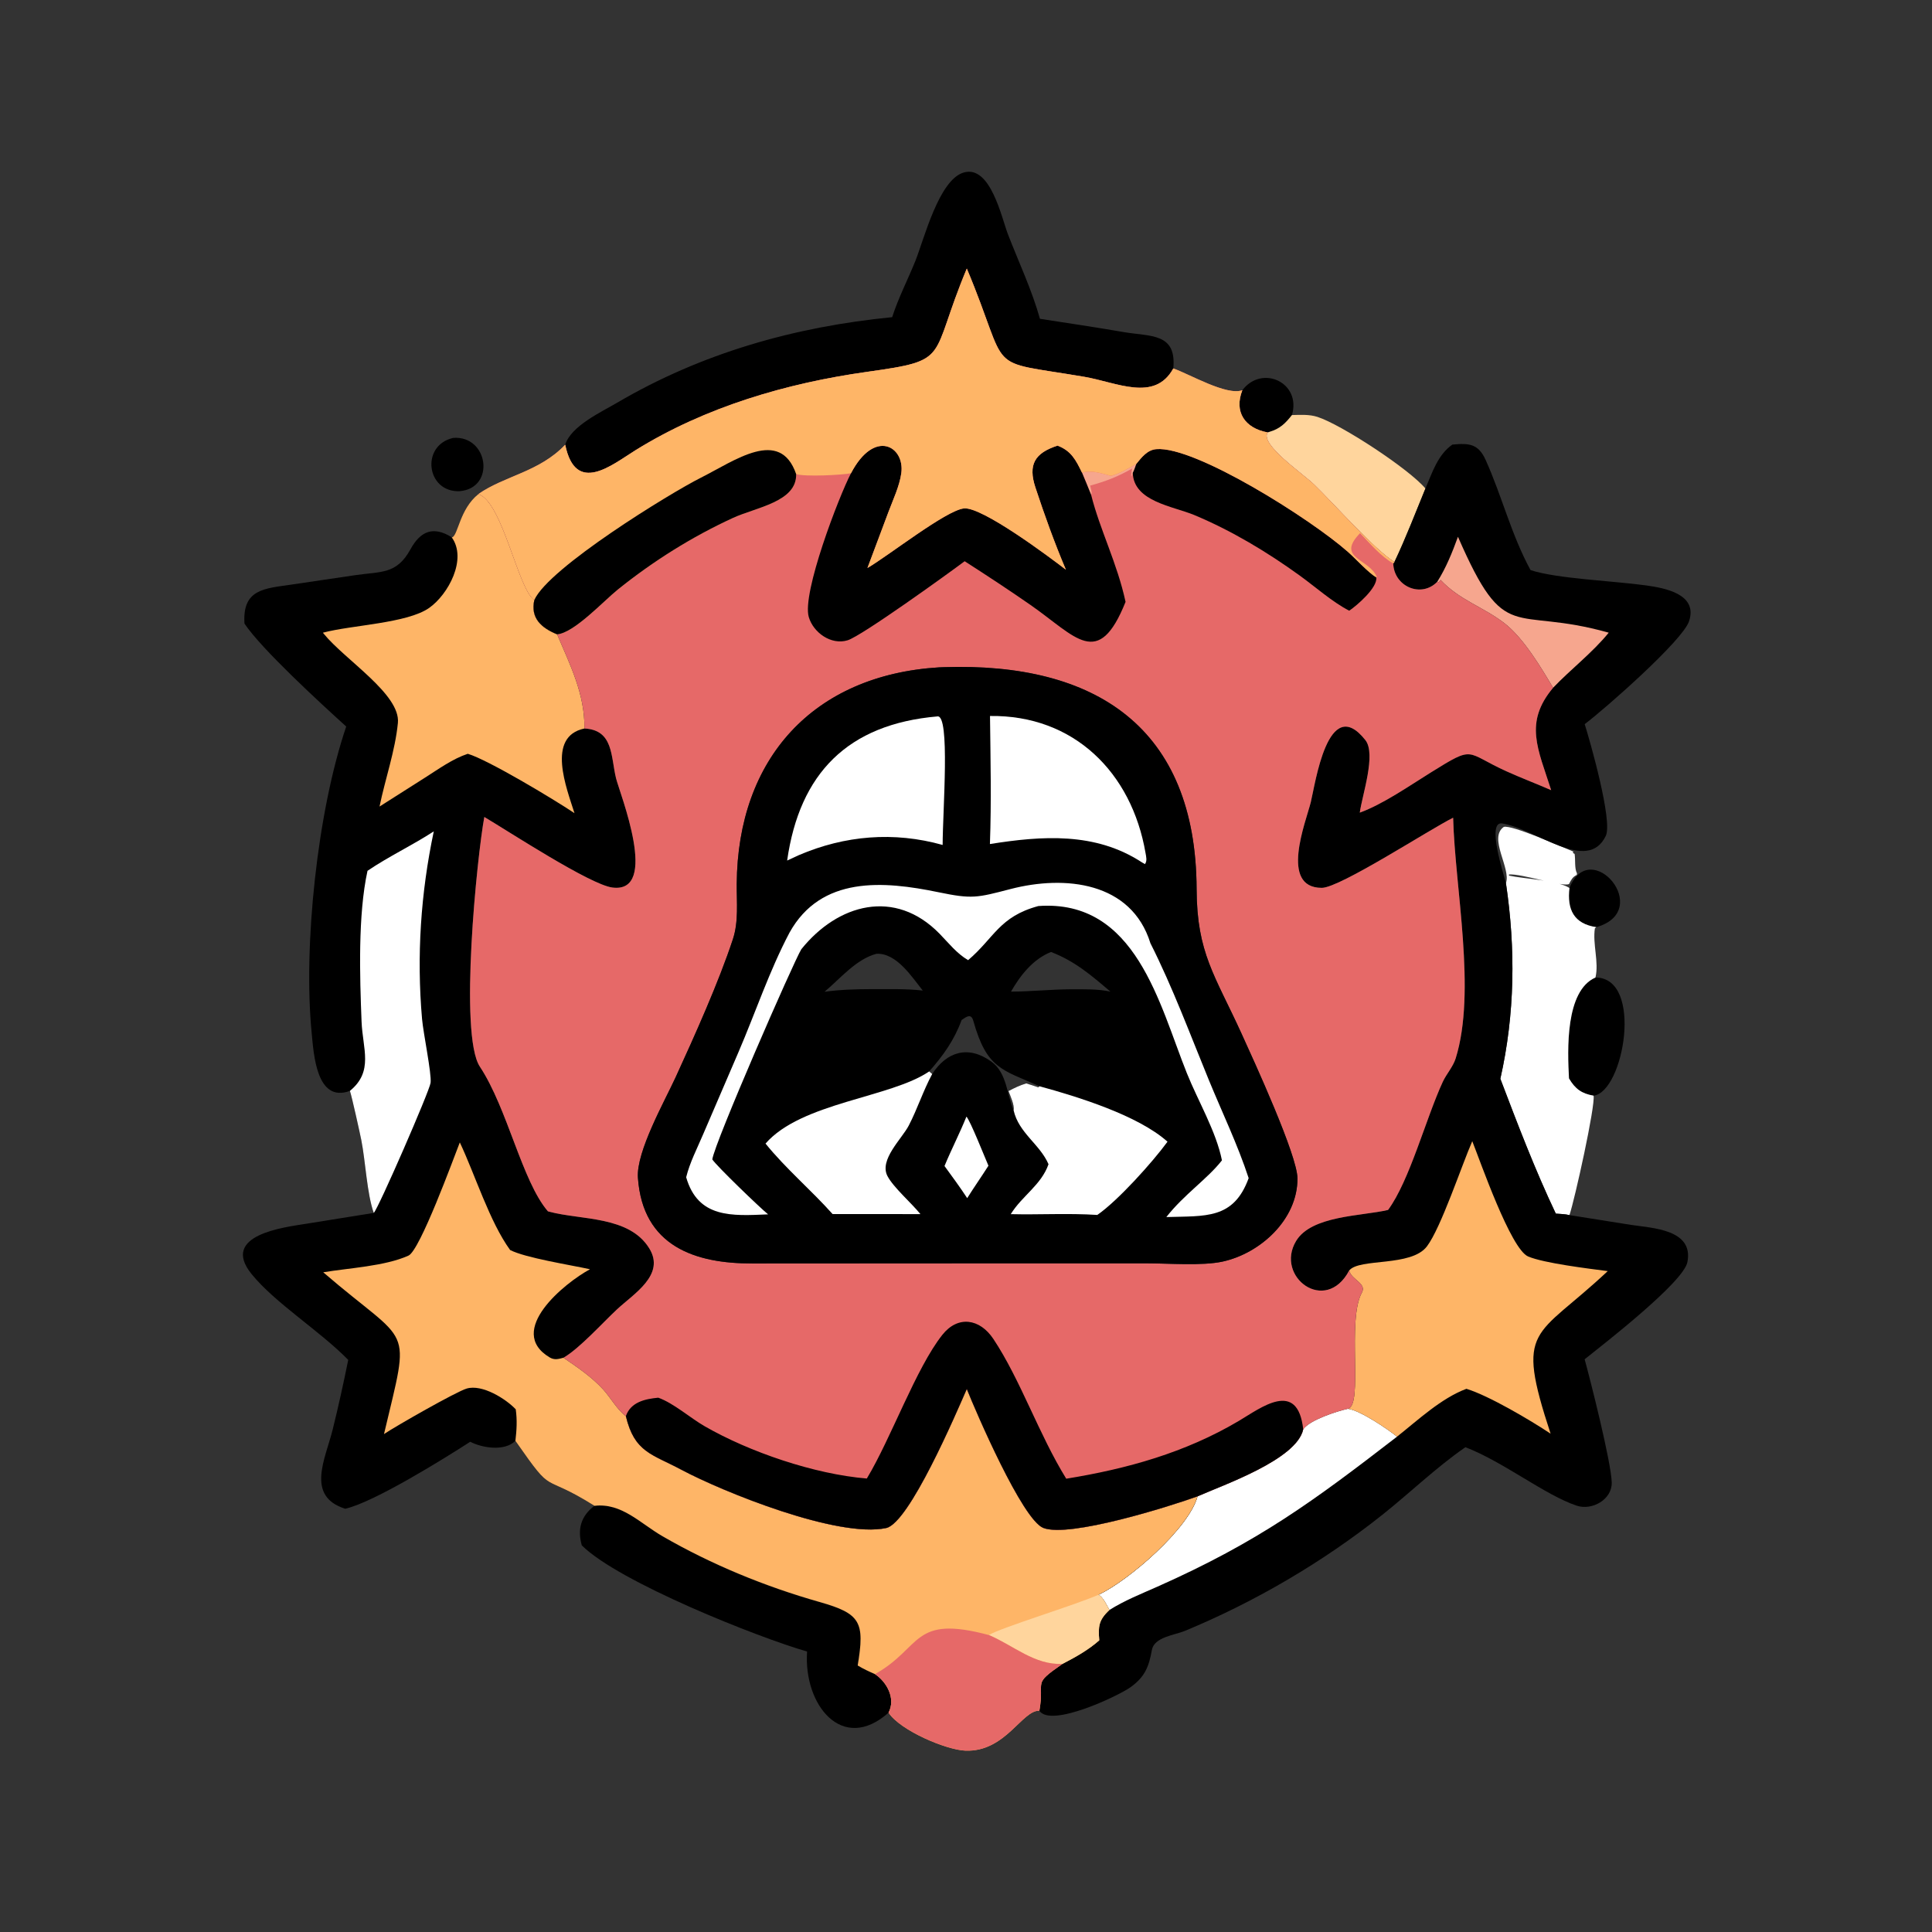 <?xml version="1.0" encoding="utf-8" ?>
<svg xmlns="http://www.w3.org/2000/svg" xmlns:xlink="http://www.w3.org/1999/xlink" width="1024" height="1024">
	<rect width="100%" height="100%" fill="#333333" stroke="none"/>
	<path transform="scale(1.6 1.6)" d="M150.14 145.06C161.783 144.177 164.264 161.683 152.269 162.711C141.194 163.167 139.269 147.495 150.14 145.06Z"/>
	<path transform="scale(1.6 1.6)" d="M519.905 294.15C526.78 276.776 548.038 301.606 528.823 307.133C521.349 306.031 519.059 301.285 519.905 294.15Z"/>
	<path transform="scale(1.6 1.6)" d="M411.542 129.262C418.035 120.69 431.148 126.703 427.98 137.493C425.829 140.21 424.05 142.028 420.566 143.049L419.92 143.245C412.362 141.852 408.716 136.438 411.542 129.262Z"/>
	<path transform="scale(1.6 1.6)" d="M528.516 323.816C544.557 323.812 537.927 361.763 527.89 362.957C523.987 362.265 521.825 360.781 519.747 357.239C519.242 347.817 518.485 328.208 528.516 323.816Z"/>
	<path fill="#FFD59D" transform="scale(1.6 1.6)" d="M419.92 143.245L420.566 143.049C424.05 142.028 425.829 140.21 427.98 137.493C430.796 137.425 433.688 137.227 436.41 138.099C444.362 140.648 466.812 155.381 472.195 161.828C468.844 169.972 465.706 178.214 461.923 186.171C455.231 182.028 441.79 166.754 435.304 160.507C431.422 156.768 417.256 147.179 419.92 143.245Z"/>
	<path transform="scale(1.6 1.6)" d="M196.912 498.814C205.968 497.782 212.032 504.604 219.525 508.928C235.799 518.321 253.464 525.558 271.528 530.691C285.117 534.553 286.524 537.285 284.127 551.709C285.974 552.832 287.867 553.706 289.847 554.568C293.779 557.188 296.805 562.65 294.341 567.338C279.104 580.918 266.132 564.869 267.358 547.093C251.243 542.464 204.948 524.093 192.725 511.92C191.25 506.612 192.367 502.277 196.912 498.814Z"/>
	<path fill="white" transform="scale(1.6 1.6)" d="M498.858 292.539C500.638 287.711 492.939 277.594 498.143 273.928C500.845 273.158 517.37 280.568 521.191 282.099L521.042 282.532L521.612 282.876C521.926 284.784 521.518 287.735 522.402 289.314L522.332 289.831C520.94 290.47 520.422 291.526 519.765 292.835C517.76 293.956 504.021 289.33 499.861 289.683L499.88 290.055C504.909 291.181 515.736 291.509 519.905 294.15C519.059 301.285 521.349 306.031 528.823 307.133L528.336 307.474C527.506 312.693 529.731 318.705 528.516 323.816C518.485 328.208 519.242 347.817 519.747 357.239C521.825 360.781 523.987 362.265 527.89 362.957C528.523 366.285 521.675 397.278 519.902 402.519C518.445 402.172 516.872 402.144 515.38 402.025C508.473 387.486 502.733 372.399 497.011 357.36C501.852 335.842 502.092 314.278 498.858 292.539Z"/>
	<path transform="scale(1.6 1.6)" d="M295.547 105.065C297.522 98.848 300.738 92.606 303.197 86.511C306.092 79.334 310.995 59.556 319.24 57.149C328.131 54.553 331.799 72.201 333.913 77.661C337.475 86.861 341.843 96.107 344.496 105.608C353.678 107.041 362.875 108.384 372.032 109.973C381.131 111.551 389.798 110.156 388.67 122.056C382.498 133.305 369.927 126.645 359.136 124.815C325.132 119.047 335.211 124.601 320.269 88.969C307.596 119.257 315.448 119.217 287.179 123.189C260.492 126.939 233.622 134.824 210.569 149.113C202.756 153.955 190.673 164.145 187.234 147.324C189.09 141.154 199.231 136.459 204.318 133.471C232.45 116.946 263.182 108.253 295.547 105.065Z"/>
	<path transform="scale(1.6 1.6)" d="M481.103 147.282C486.698 146.728 489.729 147.034 492.127 152.345C497.552 164.358 500.612 177.112 507.007 188.844C515.413 191.698 535.114 192.48 545.369 193.937C551.304 194.78 562.614 196.733 559.493 205.864C557.307 212.259 531.898 234.632 524.95 239.885C526.673 245.326 534.289 271.956 531.945 276.876C525.901 289.561 508.694 274.477 497.602 272.772C492.375 271.969 498.082 289.494 498.858 292.539C502.092 314.278 501.852 335.842 497.011 357.36C502.733 372.399 508.473 387.486 515.38 402.025C516.872 402.144 518.445 402.172 519.902 402.519L540.355 405.768C547.3 406.823 561.134 407.237 558.971 418.106C557.637 424.808 531.259 445.224 524.936 450.278C526.855 457.256 533.721 484.365 533.908 491.063C534.066 496.766 527.361 500.452 522.322 498.78C511.908 495.325 498.065 484.269 485.449 479.407L485.109 479.638C475.75 486.114 466.859 494.698 457.878 501.83C438.194 517.464 415.769 530.618 392.513 540.253C389.087 541.672 382.346 542.28 381.578 546.575C380.571 552.203 379.217 555.537 374.467 558.936C370.581 561.718 348.19 572.431 344.3 566.71C346.177 556.275 341.636 558.342 351.938 551.192C356.272 548.949 360.462 546.618 364.14 543.38C363.789 538.82 363.869 536.724 367.498 533.337C366.572 531.729 365.484 529.186 363.897 528.284C373.984 523.529 393.882 506.251 396.687 495.688C405.042 491.964 429.566 483.53 431.703 473.478C433.887 470.352 442.88 467.499 446.503 466.676C451.695 465.566 446.082 437.383 451.12 428.218C452.848 425.075 447.666 424.006 446.931 420.88C439.109 435.633 422.229 422.933 429.346 411.098C434.439 402.629 450.995 402.882 459.811 400.814C466.979 391.084 472.314 370.566 477.921 358.409C479.15 355.745 481.339 353.405 482.213 350.602C489.12 328.44 481.973 294.263 481.371 270.886C473.944 274.506 443.868 294.116 437.864 294.113C423.771 294.109 432.568 272.33 434.212 265.752C435.665 259.942 439.867 229.444 452.294 245.16C455.962 249.799 451.208 263.503 450.445 269.196C458.067 266.443 466.977 260.244 473.992 255.883C488.77 246.697 485.129 249.223 499.064 255.518C503.931 257.717 508.947 259.614 513.847 261.752C509.472 248.043 504.794 239.412 514.477 227.841C510.513 221.115 504.662 211.357 498.443 206.52C491.476 201.101 483.424 198.787 477.219 192.129L476.625 192.898L476.1 192.733C470.759 198.198 461.75 194.29 461.531 186.63L461.923 186.171C465.706 178.214 468.844 169.972 472.195 161.828C474.431 156.593 476.263 150.673 481.103 147.282Z"/>
	<path fill="#F6A68E" transform="scale(1.6 1.6)" d="M482.967 177.813C498.872 214.261 500.74 200.51 532.912 209.583C527.511 216.233 520.411 221.62 514.477 227.841C510.513 221.115 504.662 211.357 498.443 206.52C491.476 201.101 483.424 198.787 477.219 192.129L476.625 192.898L476.1 192.733C479.055 188.054 481.081 182.997 482.967 177.813Z"/>
	<path fill="white" transform="scale(1.6 1.6)" d="M446.503 466.676C450.564 467.189 459.697 473.418 462.784 475.911C434.991 497.36 416.945 510.691 383.42 525.598C378.048 527.987 372.481 530.189 367.498 533.337C366.572 531.729 365.484 529.186 363.897 528.284C373.984 523.529 393.882 506.251 396.687 495.688C405.042 491.964 429.566 483.53 431.703 473.478C433.887 470.352 442.88 467.499 446.503 466.676Z"/>
	<path fill="#FEB567" transform="scale(1.6 1.6)" d="M446.931 420.88C450.286 416.675 467.492 419.765 472.699 412.864C477.37 406.673 484.183 386.074 487.709 378.034C490.372 384.705 500.439 413.75 506.208 416.22C511.401 418.444 526.265 420.25 532.584 421.069C508.515 443.716 501.811 438.885 513.655 474.923C506.981 470.474 493.19 462.324 485.769 460.059C477.394 463.197 469.775 470.379 462.784 475.911C459.697 473.418 450.564 467.189 446.503 466.676C451.695 465.566 446.082 437.383 451.12 428.218C452.848 425.075 447.666 424.006 446.931 420.88Z"/>
	<path transform="scale(1.6 1.6)" d="M158.482 163.651C166.542 166.319 171.604 195.236 177.004 198.742C175.658 204.759 179.288 207.977 184.551 210.137C188.871 220.298 193.779 229.97 193.599 241.325C203.263 241.797 202.307 250.595 204.07 257.809C205.264 262.697 218.678 296.072 202.84 294.004C195.423 293.035 168.512 275.421 160.438 270.636C158.053 283.457 151.976 342.77 158.958 353.335C168.144 367.236 172.914 391.278 181.506 401.269L181.958 401.393C192.551 404.228 208.42 402.719 215.084 413.544C220.503 422.346 209.908 428.583 204.347 433.785C199.4 438.412 192.013 446.652 186.654 449.771C191.342 452.956 195.911 456.04 199.781 460.24C202.112 462.769 204.633 467.233 207.331 469.107C210.188 481.11 215.87 481.609 225.707 486.858C239.391 494.159 277.56 509.624 293.567 506.178C301.192 504.537 316.659 468.353 320.265 460.107C323.216 467.509 338.659 503.455 345.625 506.149C354.261 509.488 387.46 499.023 396.687 495.688C393.882 506.251 373.984 523.529 363.897 528.284C365.484 529.186 366.572 531.729 367.498 533.337C363.869 536.724 363.789 538.82 364.14 543.38C360.462 546.618 356.272 548.949 351.938 551.192C341.636 558.342 346.177 556.275 344.3 566.71C338.591 566.437 333.081 580.421 319.826 579.93C313.426 579.693 298.163 573.229 294.341 567.338C296.805 562.65 293.779 557.188 289.847 554.568C287.867 553.706 285.974 552.832 284.127 551.709C286.524 537.285 285.117 534.553 271.528 530.691C253.464 525.558 235.799 518.321 219.525 508.928C212.032 504.604 205.968 497.782 196.912 498.814C178.678 487.386 183.909 496.171 170.986 477.658L170.735 477.302C167.145 480.864 159.754 479.668 155.771 477.603C147.35 483.045 123.864 497.681 114.356 499.791C101.164 495.625 107.809 483.234 110.187 473.626C112.089 465.945 113.792 458.242 115.354 450.485C106.025 440.92 91.095 431.644 83.323 422.025C72.85 409.065 94.079 406.566 101.383 405.395L123.818 401.794C121.554 395.522 121.072 384.58 119.681 377.632C119.205 375.253 116.573 363.326 115.912 361.367C104.747 365.515 103.908 348.88 103.255 342.289C100.405 313.505 105.109 268.857 114.688 240.674C106.337 233.101 86.658 215.079 80.986 206.571C80.242 195.098 87.63 194.968 96.588 193.647L117.519 190.554C126.187 189.265 131.361 190.376 135.965 181.975C139.284 175.92 143.514 174.18 149.608 177.948L149.758 178.011C151.756 177.282 152.215 168.666 158.482 163.651Z"/>
	<path fill="white" transform="scale(1.6 1.6)" d="M121.742 288.465C128.728 283.718 136.561 280.05 143.697 275.399C139.363 295.871 137.991 316.706 139.808 337.542C140.22 342.269 143.019 355.646 142.635 358.702C142.293 361.43 125.348 400.314 123.818 401.794C121.554 395.522 121.072 384.58 119.681 377.632C119.205 375.253 116.573 363.326 115.912 361.367C123.838 354.901 120.131 347.413 119.775 338.455C119.181 323.543 118.534 303.099 121.742 288.465Z"/>
	<path fill="#FEB567" transform="scale(1.6 1.6)" d="M158.482 163.651C166.542 166.319 171.604 195.236 177.004 198.742C175.658 204.759 179.288 207.977 184.551 210.137C188.871 220.298 193.779 229.97 193.599 241.325C180.83 244.008 187.738 261.191 190.303 269.374C183.252 264.645 161.536 251.634 154.961 249.703C149.93 251.37 145.346 254.717 140.895 257.538L125.723 267.182C127.599 258.01 130.893 248.796 131.805 239.5C132.737 230.008 114.251 218.585 107.222 209.911L106.964 209.587C116.562 207.028 134.826 206.517 142.161 201.383C148.439 196.989 154.886 185.184 149.608 177.948L149.758 178.011C151.756 177.282 152.215 168.666 158.482 163.651Z"/>
	<path fill="#FEB567" transform="scale(1.6 1.6)" d="M152.32 378.439C157.386 389.148 162.157 404.657 168.98 414.081C173.998 416.68 188.869 419.017 195.449 420.454C187.112 424.933 167.464 440.854 182.042 449.638C183.662 450.613 184.932 450.216 186.654 449.771C191.342 452.956 195.911 456.04 199.781 460.24C202.112 462.769 204.633 467.233 207.331 469.107C210.188 481.11 215.87 481.609 225.707 486.858C239.391 494.159 277.56 509.624 293.567 506.178C301.192 504.537 316.659 468.353 320.265 460.107C323.216 467.509 338.659 503.455 345.625 506.149C354.261 509.488 387.46 499.023 396.687 495.688C393.882 506.251 373.984 523.529 363.897 528.284C365.484 529.186 366.572 531.729 367.498 533.337C363.869 536.724 363.789 538.82 364.14 543.38C360.462 546.618 356.272 548.949 351.938 551.192C341.636 558.342 346.177 556.275 344.3 566.71C338.591 566.437 333.081 580.421 319.826 579.93C313.426 579.693 298.163 573.229 294.341 567.338C296.805 562.65 293.779 557.188 289.847 554.568C287.867 553.706 285.974 552.832 284.127 551.709C286.524 537.285 285.117 534.553 271.528 530.691C253.464 525.558 235.799 518.321 219.525 508.928C212.032 504.604 205.968 497.782 196.912 498.814C178.678 487.386 183.909 496.171 170.986 477.658L170.735 477.302C171.155 473.699 171.352 470.458 170.847 466.854C167.58 463.397 159.74 458.452 154.584 459.982C151.093 461.017 130.99 472.503 127.204 475.054C136.073 437.476 136.359 446.695 107.074 421.462C115.493 420.046 127.57 419.455 135.33 415.929C139.122 414.206 150.19 383.883 152.32 378.439Z"/>
	<path fill="#FFD59D" transform="scale(1.6 1.6)" d="M327.605 541.637C330.71 539.456 356.549 531.573 363.897 528.284C365.484 529.186 366.572 531.729 367.498 533.337C363.869 536.724 363.789 538.82 364.14 543.38C360.462 546.618 356.272 548.949 351.938 551.192C342.71 551.624 335.754 545.092 327.605 541.637Z"/>
	<path fill="#E66968" transform="scale(1.6 1.6)" d="M289.847 554.568C305.622 545.76 301.977 534.782 327.605 541.637C335.754 545.092 342.71 551.624 351.938 551.192C341.636 558.342 346.177 556.275 344.3 566.71C338.591 566.437 333.081 580.421 319.826 579.93C313.426 579.693 298.163 573.229 294.341 567.338C296.805 562.65 293.779 557.188 289.847 554.568Z"/>
	<path fill="#E66968" transform="scale(1.6 1.6)" d="M187.234 147.324C190.673 164.145 202.756 153.955 210.569 149.113C233.622 134.824 260.492 126.939 287.179 123.189C315.448 119.217 307.596 119.257 320.269 88.969C335.211 124.601 325.132 119.047 359.136 124.815C369.927 126.645 382.498 133.305 388.67 122.056C394.141 123.965 406.343 131.18 411.542 129.262C408.716 136.438 412.362 141.852 419.92 143.245C417.256 147.179 431.422 156.768 435.304 160.507C441.79 166.754 455.231 182.028 461.923 186.171L461.531 186.63C461.75 194.29 470.759 198.198 476.1 192.733L476.625 192.898L477.219 192.129C483.424 198.787 491.476 201.101 498.443 206.52C504.662 211.357 510.513 221.115 514.477 227.841C504.794 239.412 509.472 248.043 513.847 261.752C508.947 259.614 503.931 257.717 499.064 255.518C485.129 249.223 488.77 246.697 473.992 255.883C466.977 260.244 458.067 266.443 450.445 269.196C451.208 263.503 455.962 249.799 452.294 245.16C439.867 229.444 435.665 259.942 434.212 265.752C432.568 272.33 423.771 294.109 437.864 294.113C443.868 294.116 473.944 274.506 481.371 270.886C481.973 294.263 489.12 328.44 482.213 350.602C481.339 353.405 479.15 355.745 477.921 358.409C472.314 370.566 466.979 391.084 459.811 400.814C450.995 402.882 434.439 402.629 429.346 411.098C422.229 422.933 439.109 435.633 446.931 420.88C447.666 424.006 452.848 425.075 451.12 428.218C446.082 437.383 451.695 465.566 446.503 466.676C442.88 467.499 433.887 470.352 431.703 473.478C429.566 483.53 405.042 491.964 396.687 495.688C387.46 499.023 354.261 509.488 345.625 506.149C338.659 503.455 323.216 467.509 320.265 460.107C316.659 468.353 301.192 504.537 293.567 506.178C277.56 509.624 239.391 494.159 225.707 486.858C215.87 481.609 210.188 481.11 207.331 469.107C204.633 467.233 202.112 462.769 199.781 460.24C195.911 456.04 191.342 452.956 186.654 449.771C192.013 446.652 199.4 438.412 204.347 433.785C209.908 428.583 220.503 422.346 215.084 413.544C208.42 402.719 192.551 404.228 181.958 401.393L181.506 401.269C172.914 391.278 168.144 367.236 158.958 353.335C151.976 342.77 158.053 283.457 160.438 270.636C168.512 275.421 195.423 293.035 202.84 294.004C218.678 296.072 205.264 262.697 204.07 257.809C202.307 250.595 203.263 241.797 193.599 241.325C193.779 229.97 188.871 220.298 184.551 210.137C179.288 207.977 175.658 204.759 177.004 198.742C171.604 195.236 166.542 166.319 158.482 163.651C167.298 157.542 178.572 156.399 187.234 147.324ZM311.071 221.069C269.405 223.63 244.336 251.261 244.051 292.816C244.009 298.862 244.704 305.26 242.793 311.076C238.112 325.323 230.057 343.237 223.803 356.872C220.217 364.69 210.718 381.49 211.318 390.13C212.899 412.912 230.377 418.592 249.225 418.537L330.234 418.492L379.854 418.493C387.073 418.499 398.257 419.377 404.941 417.93C417.525 415.207 429.86 403.964 429.803 390.377C429.771 382.758 415.507 351.691 411.296 342.44C402.497 323.109 396.472 315.773 396.393 294.526C396.194 241.05 363.036 219.337 312.625 221.009L311.071 221.069Z"/>
	<path fill="#F6A68E" transform="scale(1.6 1.6)" d="M368.043 157.642C371.173 156.749 373.65 155.262 376.431 153.652C376.063 154.607 375.752 155.758 375.246 156.637C374.372 159.595 374.852 156.181 375.028 155.2C370.441 157.856 366.252 159.463 361.12 160.864C361.335 161.816 361.845 163.077 361.464 163.962C360.495 161.493 359.456 159.05 358.441 156.6C361.578 155.588 364.961 156.871 368.043 157.642Z"/>
	<path transform="scale(1.6 1.6)" d="M376.431 153.652C378.181 151.502 380.039 149.048 383.021 148.786C395.803 147.663 434.076 171.821 446.51 182.8C449.061 185.052 453.235 189.662 455.908 191.264C456.401 194.64 449.485 200.605 446.944 202.299C441.299 199.387 435.777 194.433 430.549 190.656C419.745 182.852 407.978 175.777 395.646 170.623C388.583 167.672 375.547 166.181 375.246 156.637C375.752 155.758 376.063 154.607 376.431 153.652Z"/>
	<path transform="scale(1.6 1.6)" d="M281.899 156.776C289.718 141.854 299.792 147.894 298.569 156.746C297.973 161.055 295.835 165.523 294.309 169.6L287.349 188.161C294.382 184.053 313.342 169.091 319.294 168.423C325.271 167.752 347.83 184.662 353.093 188.722C349.336 179.878 345.994 170.584 342.987 161.458C340.511 153.941 342.74 150.066 350.323 147.622C354.875 149.332 356.429 152.462 358.441 156.6C359.456 159.05 360.495 161.493 361.464 163.962C364.355 175.507 370.089 186.549 372.855 199.376C363.793 222.011 356.413 210.86 341.372 200.4C334.205 195.416 326.901 190.633 319.559 185.911C314.081 190.016 285.492 210.65 280.78 212.104C275.352 213.778 269.437 209.581 267.919 204.405C265.591 196.468 277.908 164.437 281.899 156.776Z"/>
	<path transform="scale(1.6 1.6)" d="M287.149 489.781C295.195 476.431 303.456 453.161 312.17 442.174C317.3 435.705 324.553 436.755 329.075 443.56C338.053 457.07 344.155 475.219 353.203 489.839C373.359 486.581 392.644 481.197 410.341 470.717C417.689 466.365 429.875 456.833 431.703 473.478C429.566 483.53 405.042 491.964 396.687 495.688C387.46 499.023 354.261 509.488 345.625 506.149C338.659 503.455 323.216 467.509 320.265 460.107C316.659 468.353 301.192 504.537 293.567 506.178C277.56 509.624 239.391 494.159 225.707 486.858C215.87 481.609 210.188 481.11 207.331 469.107C208.949 464.442 213.67 463.423 218.063 463.004C223.196 464.842 228.571 469.666 233.425 472.459C248.253 480.991 269.716 488.34 287.149 489.781Z"/>
	<path fill="#FEB567" transform="scale(1.6 1.6)" d="M187.234 147.324C190.673 164.145 202.756 153.955 210.569 149.113C233.622 134.824 260.492 126.939 287.179 123.189C315.448 119.217 307.596 119.257 320.269 88.969C335.211 124.601 325.132 119.047 359.136 124.815C369.927 126.645 382.498 133.305 388.67 122.056C394.141 123.965 406.343 131.18 411.542 129.262C408.716 136.438 412.362 141.852 419.92 143.245C417.256 147.179 431.422 156.768 435.304 160.507C441.79 166.754 455.231 182.028 461.923 186.171L461.531 186.63C457.518 184.399 453.704 179.929 450.542 176.612C442.451 184.94 453.45 184.974 456.04 191.028L455.908 191.264C453.235 189.662 449.061 185.052 446.51 182.8C434.076 171.821 395.803 147.663 383.021 148.786C380.039 149.048 378.181 151.502 376.431 153.652C373.65 155.262 371.173 156.749 368.043 157.642C364.961 156.871 361.578 155.588 358.441 156.6C356.429 152.462 354.875 149.332 350.323 147.622C342.74 150.066 340.511 153.941 342.987 161.458C345.994 170.584 349.336 179.878 353.093 188.722C347.83 184.662 325.271 167.752 319.294 168.423C313.342 169.091 294.382 184.053 287.349 188.161L294.309 169.6C295.835 165.523 297.973 161.055 298.569 156.746C299.792 147.894 289.718 141.854 281.899 156.776C278.726 157.373 266.696 157.984 263.736 157.052C263.994 166.24 250.499 168.042 242.828 171.564C229.222 177.81 216.345 185.908 204.687 195.276C199.915 199.111 190.208 209.657 184.551 210.137C179.288 207.977 175.658 204.759 177.004 198.742C171.604 195.236 166.542 166.319 158.482 163.651C167.298 157.542 178.572 156.399 187.234 147.324Z"/>
	<path transform="scale(1.6 1.6)" d="M177.004 198.742C181.818 188.045 221.93 163.4 232.098 158.289C243.464 152.575 258.376 141.517 263.736 157.052C263.994 166.24 250.499 168.042 242.828 171.564C229.222 177.81 216.345 185.908 204.687 195.276C199.915 199.111 190.208 209.657 184.551 210.137C179.288 207.977 175.658 204.759 177.004 198.742Z"/>
	<path transform="scale(1.6 1.6)" d="M311.071 221.069L312.625 221.009C363.036 219.337 396.194 241.05 396.393 294.526C396.472 315.773 402.497 323.109 411.296 342.44C415.507 351.691 429.771 382.758 429.803 390.377C429.86 403.964 417.525 415.207 404.941 417.93C398.257 419.377 387.073 418.499 379.854 418.493L330.234 418.492L249.225 418.537C230.377 418.592 212.899 412.912 211.318 390.13C210.718 381.49 220.217 364.69 223.803 356.872C230.057 343.237 238.112 325.323 242.793 311.076C244.704 305.26 244.009 298.862 244.051 292.816C244.336 251.261 269.405 223.63 311.071 221.069ZM348.163 315.356C342.25 317.688 337.966 323.107 334.909 328.487C341.556 328.458 348.163 327.748 354.802 327.71C359.169 327.728 363.542 327.569 367.836 328.479C361.444 323.037 356.065 318.386 348.163 315.356ZM290.343 315.951C283.558 317.755 278.363 324.169 273.136 328.535C278.424 327.801 283.615 327.681 288.942 327.659C294.466 327.688 300.181 327.503 305.676 328.135C302.042 323.599 297.008 315.635 290.343 315.951ZM318.548 337.891C316.109 344.542 312.492 349.627 307.802 354.921L308.8 355.778C313.658 348.334 320.759 346.148 328.425 351.685C333.515 355.362 333.512 362.433 335.773 367.808C336.105 366.034 334.693 363.108 334.09 361.426C336.016 360.405 337.86 359.518 339.954 358.894C341.3 359.278 342.624 359.748 343.952 360.193L344.355 359.839C331.925 354.267 326.911 354.135 322.408 338.116C321.693 335.573 320.088 336.842 318.548 337.891Z"/>
	<path fill="white" transform="scale(1.6 1.6)" d="M320.144 369.895C321.385 371.155 326.237 383.415 327.432 386.155C325.143 389.77 322.674 393.269 320.397 396.898C318.019 393.262 315.433 389.771 312.88 386.257C315.156 380.741 317.913 375.448 320.144 369.895Z"/>
	<path fill="white" transform="scale(1.6 1.6)" d="M253.587 378.828C265.467 365.182 295.03 363.66 307.802 354.921L308.8 355.778C305.817 361.304 303.921 367.315 301.026 372.876C298.754 377.241 291.163 384.208 293.984 389.588C295.96 393.356 301.873 398.446 304.902 402.188L275.805 402.171C268.648 394.156 260.374 387.202 253.587 378.828Z"/>
	<path fill="white" transform="scale(1.6 1.6)" d="M339.954 358.894C341.3 359.278 342.624 359.748 343.952 360.193L344.355 359.839C356.917 363.273 376.986 369.457 386.751 378.202C381.848 384.933 370.264 397.814 363.493 402.465C353.953 401.842 344.374 402.435 334.826 402.203C338.58 396.106 344.893 392.606 347.335 385.665C344.48 379.043 337.464 375.307 335.773 367.808C336.105 366.034 334.693 363.108 334.09 361.426C336.016 360.405 337.86 359.518 339.954 358.894Z"/>
	<path fill="white" transform="scale(1.6 1.6)" d="M310.522 237.322C314.818 236.612 312.282 268.559 312.262 279.902C296.111 275.368 279.839 276.749 264.608 283.285L260.751 285.069C264.867 256.165 280.849 239.897 310.522 237.322Z"/>
	<path fill="white" transform="scale(1.6 1.6)" d="M327.952 237.179C355.725 236.806 374.898 255.909 379.473 282.57C379.69 283.835 380.064 285.151 379.28 286.254L378.264 285.658C362.844 275.58 345.191 276.85 327.922 279.599C328.438 265.518 328.116 251.269 327.952 237.179Z"/>
	<path fill="white" transform="scale(1.6 1.6)" d="M261.551 308.914C272.006 290.141 292.591 291.769 310.882 295.563C322.071 297.884 323.635 297.393 334.756 294.505C352.718 289.84 374.779 292.06 381.093 312.46C388.445 327.012 394.257 342.709 400.446 357.776C404.868 368.541 410.015 379.226 413.635 390.278C408.617 404.03 399.306 402.749 386.367 403.168C392.261 395.634 399.958 390.571 404.784 384.382C402.872 374.815 396.873 364.739 393.192 355.576C384.011 332.722 376.342 297.806 343.973 300.138C330.983 303.64 329.329 310.751 320.694 318.065C316.925 315.846 314.261 312.405 311.252 309.32C296.455 294.145 277.512 299.436 265.458 314.436C262.997 318.337 236.643 378.669 235.961 384.073C237.316 386.197 251.836 400.18 254.442 402.27C242.447 402.8 231.233 403.601 227.3 389.981C228.529 385.02 230.934 380.448 232.918 375.762L244.563 348.687C250.255 335.468 254.822 321.659 261.551 308.914Z"/>
</svg>
